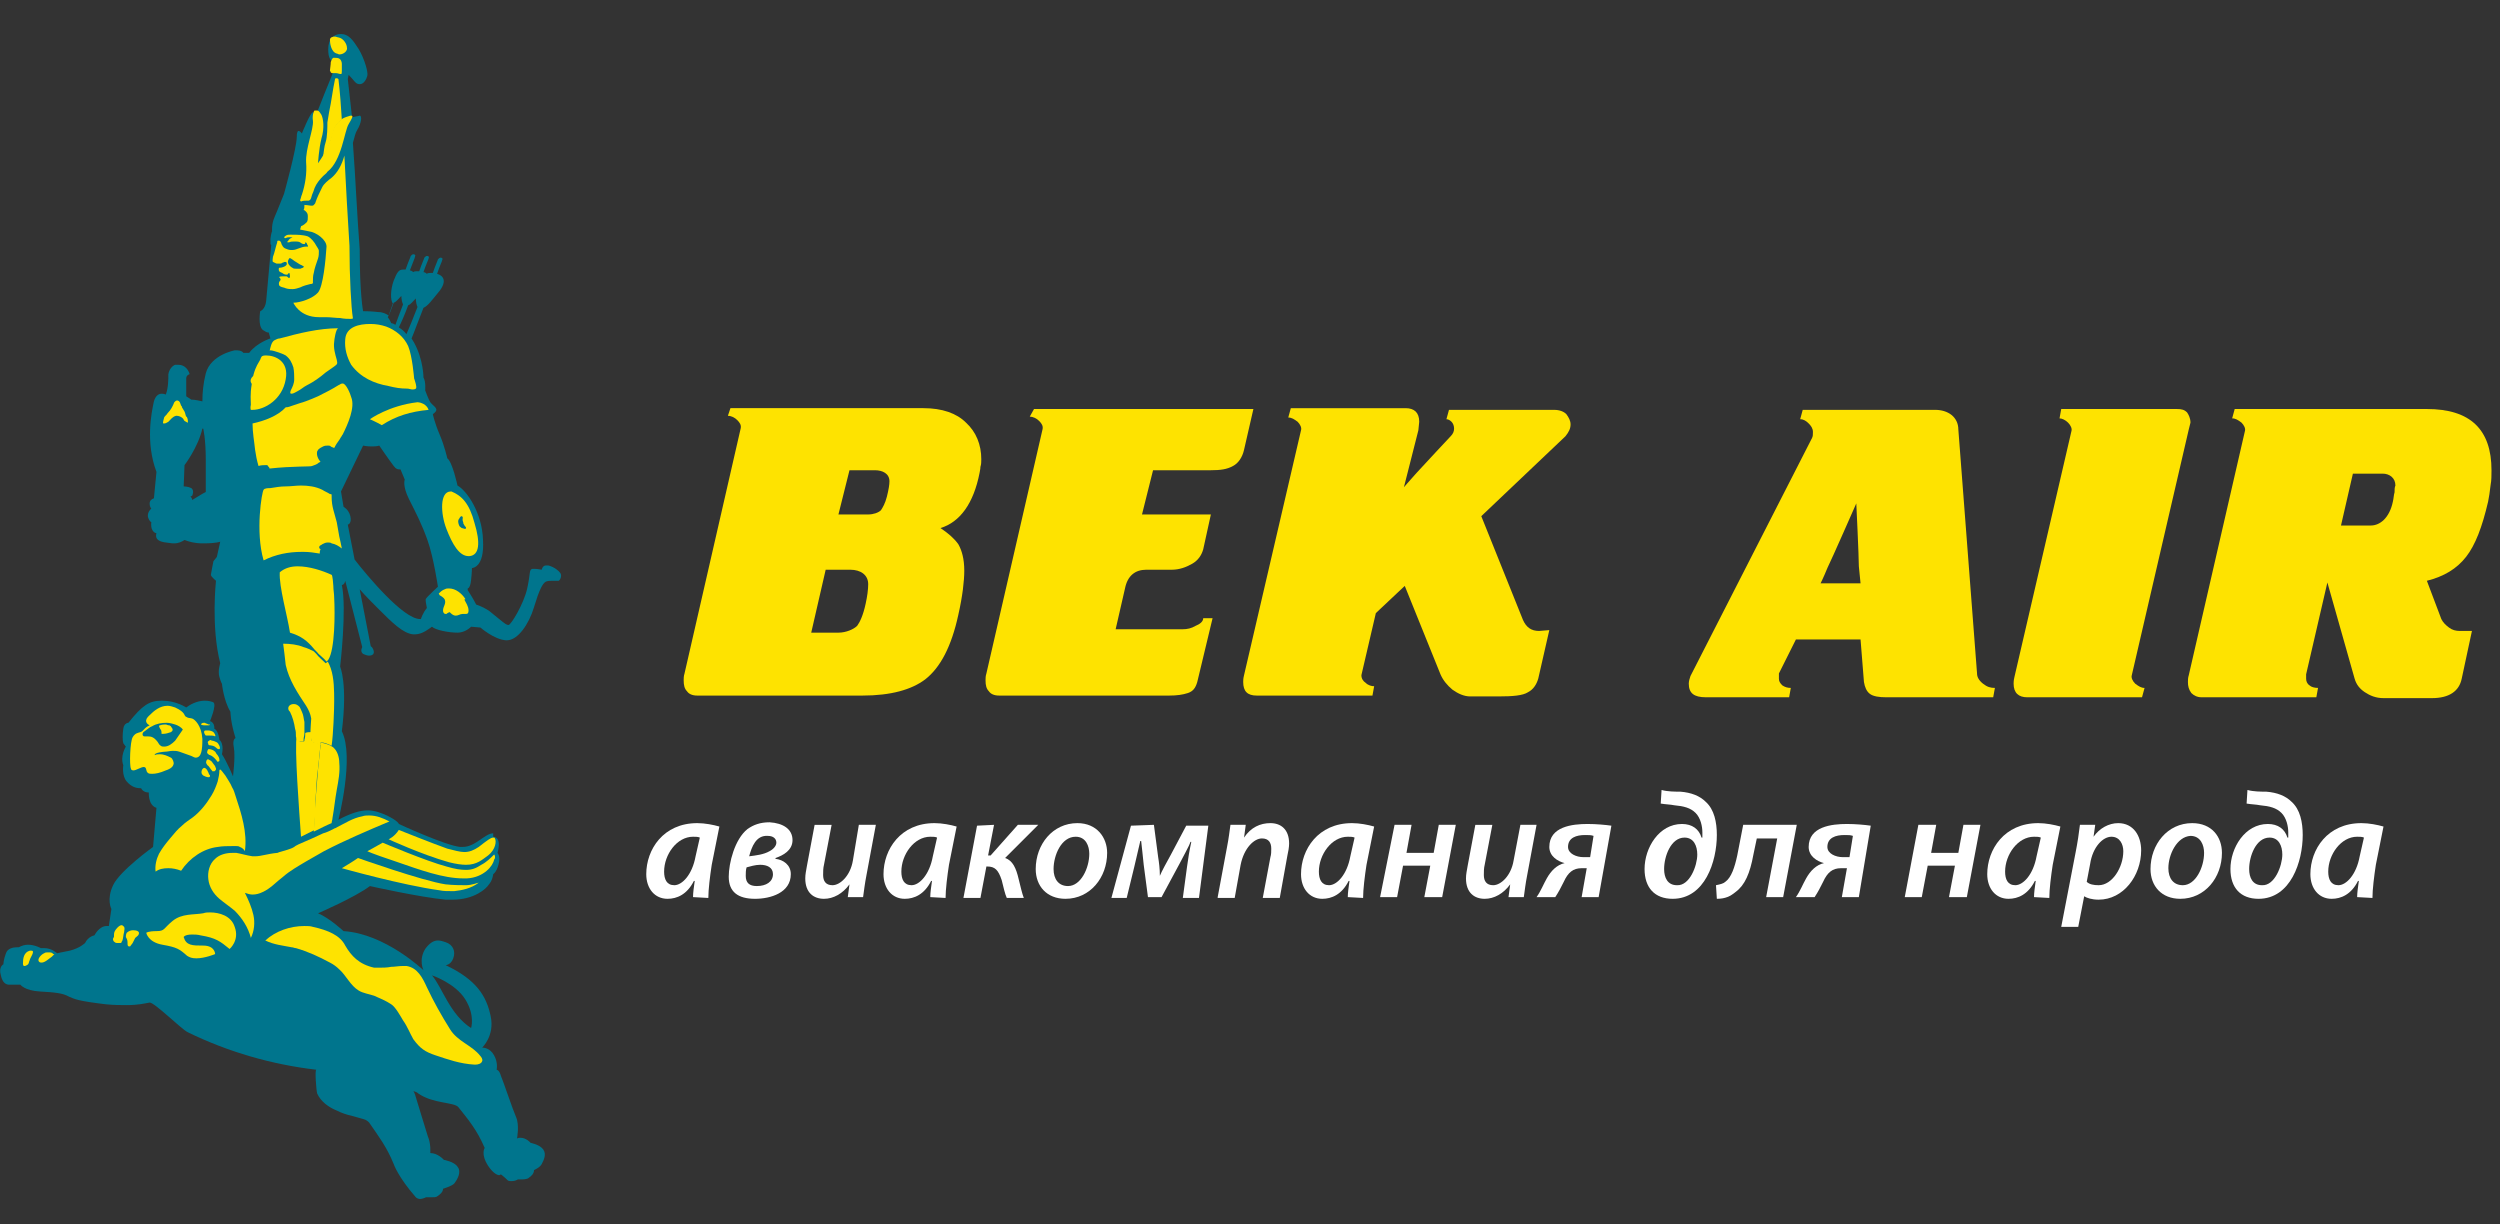 <?xml version="1.0" encoding="utf-8"?>
<!-- Generator: Adobe Illustrator 21.0.0, SVG Export Plug-In . SVG Version: 6.00 Build 0)  -->
<svg version="1.1" id="Layer_1" xmlns="http://www.w3.org/2000/svg" xmlns:xlink="http://www.w3.org/1999/xlink" x="0px" y="0px"
	 viewBox="0 0 294 144" style="enable-background:new 0 0 294 144;" xml:space="preserve">
<rect x="0" y="0" width="294" height="144" fill="#333333" stroke="none"/>
<style type="text/css">
	.st0{fill:#FEE300;}
	.st1{fill:#00758D;}
	.st2{fill:#FFFFFF;}
</style>
<g>
	<g>
		<g>
			<g>
				<path class="st0" d="M85.9,48h22.7c2.2,0,3.9,0.6,5,1.7c1.2,1.1,1.8,2.6,1.8,4.3c0,0.3,0,0.6-0.1,0.9c0,0.3-0.1,0.6-0.1,0.7
					c-0.7,3.6-2.3,5.8-4.6,6.5c0.9,0.6,1.6,1.2,2.1,1.9c0.4,0.7,0.7,1.7,0.7,3.1c0,1.2-0.2,3-0.7,5.2c-0.8,3.7-2.1,6.2-3.9,7.6
					c-1.6,1.2-4,1.9-7.4,1.9H82c-0.6,0-1-0.2-1.2-0.5c-0.3-0.3-0.4-0.7-0.4-1.3c0-0.2,0-0.5,0.1-0.8l6.6-28.8c0.1-0.4-0.1-0.7-0.4-1
					s-0.7-0.5-1.1-0.5L85.9,48z M95.4,74.4h3.2c0.9,0,1.8-0.4,2.2-0.8c0.3-0.4,0.7-1.2,1-2.6c0.2-0.9,0.3-1.7,0.3-2.3
					c0-1.1-0.9-1.7-2.1-1.7h-2.9L95.4,74.4z M98.6,60.5h3.5c0.6,0,1.2-0.2,1.5-0.5c0.2-0.3,0.5-0.8,0.7-1.6s0.3-1.4,0.3-1.8
					c0-0.9-0.8-1.3-1.7-1.3h-3L98.6,60.5z"/>
			</g>
			<path class="st0" d="M285.4,48.1h-22.6l-0.3,1.1c0.4,0,0.7,0.2,1.1,0.5c0.3,0.3,0.5,0.7,0.4,1l-6.6,28.7
				c-0.1,0.3-0.1,0.6-0.1,0.8c0,0.5,0.1,0.9,0.4,1.3c0.3,0.3,0.7,0.5,1.2,0.5h13.5l0.2-1.1c-0.4,0-0.8-0.1-1-0.3
				c-0.3-0.2-0.4-0.5-0.4-0.8v-0.5l2.5-10.8l3.2,11.3c0.2,0.7,0.6,1.2,1.2,1.6s1.3,0.7,2.2,0.7h5.7c2,0,3.2-0.8,3.5-2.3l1.2-5.6
				h-1.4c-0.5,0-0.9-0.1-1.3-0.4s-0.7-0.6-0.9-1l-1.7-4.5c2-0.5,3.5-1.4,4.6-2.8s1.9-3.5,2.6-6.5c0.1-0.5,0.2-1.1,0.3-2
				c0.1-0.5,0.1-1.1,0.1-1.7C293,50.5,290.5,48.1,285.4,48.1z M281.6,57.9c-0.1,0.3-0.1,0.7-0.2,1.1c-0.4,1.9-1.5,2.8-2.6,2.8h-3.5
				l1.4-6.1h3.5c0.8,0,1.5,0.5,1.5,1.4C281.6,57.3,281.6,57.6,281.6,57.9z"/>
			<path class="st0" d="M257.4,50.5l-6.7,28.9c-0.1,0.3,0.1,0.7,0.4,1c0.4,0.3,0.7,0.5,1.1,0.5l-0.3,1.1h-13.5c-1,0-1.6-0.5-1.6-1.6
				c0-0.1,0-0.4,0.1-0.8l6.7-28.9c0.1-0.3-0.1-0.7-0.4-1c-0.3-0.3-0.7-0.5-1-0.5l0.2-1.1H256c0.6,0,0.9,0.1,1.2,0.4
				c0.2,0.3,0.4,0.7,0.4,1.2L257.4,50.5z"/>
			<path class="st0" d="M182.2,74.1l-1.3,5.7c-0.2,0.7-0.6,1.3-1.2,1.6c-0.6,0.4-1.8,0.5-3.5,0.5h-3.3c-0.7,0-1.4-0.3-2.1-0.8
				c-0.6-0.5-1.1-1.1-1.4-1.8l-4.2-10.4l-3.4,3.2l-1.7,7.3c0,0.4,0.2,0.7,0.5,0.9c0.3,0.3,0.7,0.4,1,0.4l-0.2,1.1h-13.6
				c-1.1,0-1.6-0.5-1.6-1.6c0-0.2,0-0.4,0.1-0.8l6.7-28.8c0.1-0.3-0.1-0.7-0.4-1c-0.4-0.3-0.7-0.5-1.1-0.5l0.3-1.1h13.5
				c1,0,1.6,0.5,1.6,1.6l-0.1,1l-1.7,6.7c0,0,0.6-0.7,1.5-1.7c1-1.1,4-4.3,4-4.3c0.3-0.3,0.4-0.6,0.4-0.9c0-0.3-0.1-0.6-0.3-0.8
				s-0.4-0.3-0.6-0.3l0.3-1.1h12.4c0.6,0,1.1,0.2,1.4,0.5c0.3,0.4,0.5,0.8,0.5,1.2c0,0.5-0.2,0.9-0.6,1.4l-9.9,9.4l4.9,12.2
				c0.4,0.9,1,1.3,1.9,1.3L182.2,74.1L182.2,74.1z"/>
			<path class="st0" d="M121.6,48.1h25.8l-1.1,4.8c-0.2,0.9-0.7,1.6-1.3,1.9c-0.7,0.4-1.5,0.5-2.6,0.5h-6.8l-1.3,5.2h8.1l-0.9,4.1
				c-0.2,0.7-0.6,1.3-1.3,1.7c-0.7,0.4-1.5,0.7-2.4,0.7h-3c-1.3,0-2.2,0.7-2.5,2.2l-1.1,4.8h7.9c0.5,0,1-0.1,1.5-0.4
				c0.5-0.2,0.9-0.5,0.9-0.9h1.1l-1.8,7.5c-0.2,0.7-0.5,1.1-1.1,1.3c-0.6,0.2-1.3,0.3-2.2,0.3h-20c-0.6,0-1-0.2-1.2-0.5
				c-0.3-0.3-0.4-0.7-0.4-1.3c0-0.2,0-0.5,0.1-0.8l6.6-28.7c0.1-0.4-0.1-0.7-0.4-1s-0.7-0.5-1.1-0.5L121.6,48.1z"/>
			<path class="st0" d="M234.4,82h-12.6c-0.8,0-1.5-0.1-1.9-0.4s-0.6-0.8-0.7-1.4l-0.4-5h-7.6l-2,4c0,0.1,0,0.2,0,0.2s0,0.2,0,0.4
				c0,0.3,0.1,0.5,0.4,0.8c0.3,0.2,0.6,0.3,1,0.3l-0.2,1.1h-9.8c-1.4,0-2-0.5-2-1.6c0-0.3,0.1-0.6,0.2-0.9l14.3-28
				c0.1-0.2,0.1-0.4,0.1-0.7c0-0.4-0.2-0.7-0.5-1s-0.6-0.5-1-0.5l0.3-1.1h15.6c0.7,0,1.4,0.2,1.9,0.6c0.5,0.4,0.8,1,0.8,1.7
				l2.2,28.7c0,0.4,0.2,0.8,0.7,1.2c0.5,0.4,0.9,0.5,1.4,0.5L234.4,82z M218.3,59.2c0,0-2.9,6.6-3.4,7.6c-0.4,1-0.8,1.8-0.8,1.8h4.7
				c0,0-0.1-0.9-0.2-2C218.6,65.4,218.3,59.2,218.3,59.2z"/>
		</g>
	</g>
</g>
<g>
	<g>
		<path class="st1" d="M65.9,67.4c-0.2-0.3-0.7-0.7-1.4-0.9c-0.1,0-0.2,0-0.3,0c-0.4,0-0.5,0.5-0.5,0.5s-0.5-0.1-0.8-0.1
			c-0.1,0-0.2,0-0.3,0c-0.4,0.1-0.2,0.5-0.6,2.3c-0.4,1.8-1.9,4.3-2.2,4.3l0,0c-0.3,0-0.6-0.3-2.2-1.6c-0.4-0.3-1-0.6-1.6-0.8
			c-0.4-0.8-1-1.7-1-1.7v-0.2c0,0,0.3,0,0.4-1c0.1-0.9,0.1-1.4,0.1-1.4s1.5,0,1.3-3.3c-0.1-3.2-1.9-5.8-3-6.4c0,0-0.6-2.8-1.2-3.2
			c0,0-0.3-1.4-0.9-2.8c-0.6-1.4-0.8-2.4-0.8-2.4s0.5-0.3,0.4-0.6s-0.5-0.5-0.7-0.8S50,45.9,50,45.9s0.1-1-0.2-1.5
			c0,0,0-2.1-1.1-4.1c-0.1-0.2-0.2-0.3-0.3-0.5c0.3-0.7,0.8-2.1,1.4-3.6c0.5-0.2,1-0.9,1.9-2c0.9-1.2,0.4-1.8-0.3-2
			c0.3-0.9,0.6-1.5,0.6-1.6c0.1-0.2,0-0.3-0.2-0.3c-0.1,0-0.2,0.1-0.3,0.2c0,0.1-0.3,0.7-0.6,1.6c-0.1,0-0.2,0-0.3,0s-0.3,0-0.4,0.1
			c-0.1-0.1-0.3-0.2-0.4-0.2c0.3-0.9,0.6-1.5,0.6-1.6c0.1-0.2,0-0.3-0.2-0.3c-0.1,0-0.2,0.1-0.3,0.2c0,0.1-0.3,0.7-0.6,1.6
			c-0.1,0-0.2,0-0.3,0s-0.3,0-0.4,0.1c-0.1-0.1-0.3-0.2-0.4-0.2c0.3-0.8,0.6-1.5,0.6-1.6c0.1-0.2,0-0.3-0.2-0.3
			c-0.1,0-0.2,0.1-0.3,0.2c0,0.1-0.3,0.7-0.6,1.6c-0.1,0-0.2,0-0.3,0c-0.5,0-0.7,0.3-1.1,1.3c-0.4,1.1-0.4,2.3-0.1,2.7
			c-0.2,0.6-0.4,1.1-0.5,1.4c-0.3-0.2-0.7-0.4-1.2-0.4c-0.9-0.1-1.4-0.1-1.6-0.1c-0.1,0-0.2,0-0.2,0s-0.4-2-0.4-7.3
			c-0.3-3.8-0.5-8.5-0.8-12.5c0.2-0.7,0.3-1.2,0.5-1.5c0.5-0.8,0.6-1.7,0.3-1.7l0,0c-0.3,0.1-0.6,0.1-0.9,0.2
			c-0.2-1.9-0.4-3.5-0.5-4.5l0,0L41,8.8c0.7,0.7,0.8,1.1,1.3,1.1l0,0c0.5,0,0.8-0.6,0.9-1c0.1-0.4-0.3-1.9-1-3.1
			C41.5,4.7,41,4,40.1,4l0,0c-0.9,0-1.5,0.6-1.5,1.8c0,1.1,0.3,1.3,0.6,1.5c0,0.1,0,0.2,0,0.2l-0.1,1.2c-0.5,1.2-1.3,3.2-2.2,5.5
			c0-0.3,0.1-0.6,0-0.8c0-0.1,0-0.2-0.1-0.2c-0.3,0-1.3,2.5-1.3,2.5s-0.2-0.3-0.4-0.3c-0.1,0-0.2,0.2-0.2,0.7c0,1.3-1.5,6.7-1.5,6.7
			l0,0c-0.6,1.5-1,2.5-1.1,2.7c-0.4,0.9-0.3,1.7-0.3,1.7s-0.1,0.1-0.2,0.9c0,0.6,0,0.7,0.1,0.7l0,0c0,0-0.5,5.5-0.6,6.6
			c-0.1,1-0.7,1.2-0.7,1.2s-0.3,1.7,0.3,2.2c0.3,0.2,0.5,0.3,0.6,0.3s0.1,0,0.1,0c0.1,0.3,0.2,0.7,0.2,0.7s-1.6,0.5-2.5,1.7
			c0,0-0.3,0-0.5,0c-0.1,0-0.2,0-0.2,0c0-0.1-0.3-0.3-0.7-0.3c-0.1,0-0.2,0-0.3,0c0,0-2.8,0.5-3.4,2.7c-0.3,1.2-0.4,2.3-0.4,3.3
			C22.9,47,22.7,47,22.6,47s-0.1,0-0.1,0l-0.6-0.4c0-0.5,0-1.9,0-2.1c0-0.4,0.4-0.5,0.4-0.5c-0.1-0.4-0.5-1.1-1.3-1.1
			c-0.1,0-0.2,0-0.4,0c-0.3,0.1-0.7,0.5-0.8,1.1c0,0.6,0,1.6-0.3,2.4c0,0-0.2-0.1-0.5-0.1s-0.7,0.2-0.9,0.9c-0.3,1.4-1,4.8,0.3,8.3
			l-0.3,3.1c-0.3,0.1-0.5,0.3-0.5,0.6c0,0.5,0.2,0.6,0.2,0.6s-0.5,0.4-0.4,1c0.2,0.6,0.4,0.6,0.4,0.6s-0.1,0.5,0.1,0.9
			s0.5,0.4,0.5,0.4s-0.2,0.5,0.2,0.8c0.4,0.3,1,0.3,1.7,0.4c0.1,0,0.1,0,0.2,0c0.5,0,0.9-0.2,1.2-0.4c0.5,0.2,1.2,0.4,2.1,0.4h0.1
			c1.6,0,2-0.2,2-0.2l-0.4,1.8L25.1,66c0,0-0.3,1.5-0.3,1.6c0,0.2,0.6,0.7,0.6,0.7s-0.6,5.4,0.5,9.7c0,0-0.3,0.9-0.1,1.6
			s0.3,0.8,0.3,0.8s0.2,2,1,3.3c0,0,0,1.2,0.6,3.1c0,0-0.4,0.1-0.2,1.1c0.2,1.1-0.1,3.4-0.1,3.4s-0.7-1.7-1.3-2.6
			c0,0,0.3-1.2-0.3-1.7c0,0-0.1-1.1-0.6-1.3c0,0,0.1-0.7-0.5-0.9c0,0,0.8-1.9,0.4-2.2c-0.2-0.1-0.6-0.2-1-0.2
			c-0.6,0-1.4,0.2-2.2,0.8c0,0-1.2-0.8-2.8-0.8c0,0,0,0-0.1,0c-1.5,0-2.3,0.6-3.9,2.6c0,0-0.5,0-0.6,0.7s-0.1,1.4,0,1.7
			c0.2,0.3,0.3,0.4,0.3,0.4s-0.7,1.1-0.3,2.2c0,0-0.2,1.2,0.4,1.9c0.6,0.7,1.2,0.8,1.7,0.8c0,0,0.2,0.5,0.9,0.5l0,0
			c0,0-0.1,1.5,0.9,1.8L18,99.6c0,0-3.9,2.8-4.7,4.5s-0.2,2.8-0.2,2.8l-0.3,2c0,0-0.1,0-0.3,0c-0.3,0-0.9,0.2-1.4,1.1
			c0,0-0.7,0.1-1.1,0.9c0,0-0.6,0.6-1.8,0.9l-1.5,0.3c0,0-0.6-0.6-1.5-0.6c-0.1,0-0.2,0-0.4,0c0,0-0.7-0.4-1.5-0.4
			c-0.4,0-0.7,0.1-1.1,0.3c0,0-0.1,0-0.2,0c-0.4,0-1.1,0.1-1.3,0.7c-0.3,0.8-0.3,1.3-0.3,1.3s-0.6,0.3-0.3,1.3
			c0.2,0.9,0.6,1.1,1,1.1c0.1,0,0.1,0,0.2,0c0.2,0,0.5,0,0.7,0s0.4,0,0.4,0s0.5,0.7,2.3,0.8c1.8,0.1,2.7,0.2,3.4,0.6
			c0.7,0.3,1,0.5,4.3,0.9c1,0.1,1.8,0.1,2.5,0.1c1.4,0,2.1-0.2,2.7-0.3l0,0c0.6,0,3.8,3.2,4.5,3.5c4.7,2.3,9.9,3.8,15.1,4.4l0,0
			c-0.2,0,0,2.5,0.1,2.8c0.4,0.9,1.3,1.6,2.3,2c0.6,0.3,1.2,0.5,1.7,0.6c1,0.3,1.5,0.4,1.7,0.5s0.3,0.2,0.4,0.3
			c1.1,1.6,2.1,2.9,2.9,4.9c0,0,0.5,1.5,2.6,3.9c0.1,0.1,0.3,0.2,0.5,0.2c0.3,0,0.7-0.2,0.7-0.2s0.3,0,0.6,0s0.6,0,0.7-0.1
			c0.3-0.2,0.7-0.5,0.7-0.9c0,0,1-0.3,1.3-0.6c0.4-0.5,0.9-1.4,0.4-2c-0.4-0.6-1.6-0.8-1.6-0.8s-0.7-0.8-1.6-0.8l0,0
			c0,0,0.1-1.1-0.3-2c-0.3-0.9-1.3-4.3-1.5-4.9c-0.1-0.2-0.1-0.3-0.2-0.4c0.2,0.1,0.4,0.1,0.6,0.3c1.7,1.2,4.2,1,4.7,1.6
			c1.2,1.5,2.2,2.7,3.1,4.8c0,0-0.5,0.7,0.4,2.1c0.6,0.9,1.1,1.1,1.3,1.1c0.1,0,0.2-0.1,0.2-0.1s0.4,0.3,0.8,0.7
			c0.1,0.1,0.3,0.1,0.5,0.1c0.4,0,0.7-0.2,0.7-0.2s0.1,0,0.3,0c0.3,0,0.8,0,1-0.2c0.3-0.2,0.6-0.5,0.6-0.9c0,0,0.7-0.3,0.9-0.7
			s0.6-1.1,0.2-1.7c-0.4-0.6-1.5-0.8-1.5-0.8s-0.5-0.6-1.2-0.6c-0.1,0-0.3,0-0.4,0.1c0,0,0.3-1.6-0.1-2.5c-0.4-0.9-1.5-4.2-1.8-4.9
			c-0.2-0.7-0.5-0.7-0.5-0.7s0.2-0.8-0.3-1.7c-0.5-0.9-1.3-0.9-1.4-0.9l0,0c0,0,1.5-1.4,1-3.7c-0.5-2.4-1.7-4.3-5.3-6
			c0,0,0.6,0,0.9-0.8c0.3-0.8,0-1.6-0.9-1.9c-0.3-0.1-0.6-0.2-0.9-0.2c-0.5,0-1,0.3-1.5,1c-0.8,1.3-0.2,2.5-0.2,2.5
			s-4.5-4.3-9.4-4.6c0,0-1.6-1.5-3-2.1c0,0,4.4-1.9,6.1-3.2c0,0,5.8,1.3,8.9,1.6c0.3,0,0.5,0,0.8,0c2.6,0,4-1.3,4.3-1.8
			c0,0,0.4-0.4,0.5-1.2c0,0,0.5-0.3,0.7-1.5c0.1-0.7-0.2-1-0.2-1s0.6-1.8-0.5-1.9V98c-0.5,0-1,0.4-1.6,0.8s-1.2,0.8-2,0.8
			c-0.1,0-0.2,0-0.3,0c-1.8-0.2-7.2-2.7-7.2-2.7s0-0.3-1.4-1c-0.7-0.3-1.4-0.6-2.3-0.6c-0.8,0-1.9,0.3-3.4,1.1c0,0,1.9-7.4,0.4-10.4
			c0.7-5.6-0.2-7.6-0.2-7.6s0.8-6.8,0.2-9.6c0,0,0.3,0,0.4-0.5l2,7.8c0,0-0.3,0.5,0.1,0.8c0.2,0.1,0.5,0.2,0.7,0.2
			c0.4,0,0.7-0.2,0.5-0.7c-0.1-0.3-0.3-0.4-0.3-0.4l-1.3-6.7c0.7,0.8,1.3,1.4,2.2,2.3c1.6,1.6,2.9,2.9,4.1,3c0.1,0,0.1,0,0.2,0
			c0.9,0,1.7-0.7,2-0.9c0.4,0.4,2,0.7,3,0.7l0,0c0.6,0,1.2-0.3,1.6-0.7l1.1,0.1c0,0,1.6,1.4,3,1.5h0.1c1.3,0,2.6-1.9,3.2-3.9
			c0.6-2,1-2.8,1.4-3c0.2-0.1,0.5-0.1,0.8-0.1c0.1,0,0.2,0,0.3,0c0.1,0,0.2,0,0.3,0c0.1,0,0.1,0,0.1,0
			C65.9,68.2,66.1,67.7,65.9,67.4z M22.6,58.8c0-0.2-0.1-0.3-0.2-0.4l0.2-0.1c0,0,0.3-0.6-0.1-0.9c-0.4-0.2-0.9-0.2-0.9-0.2l0.1-2.5
			c0,0,1.6-2.1,2.1-4.3l0,0h0.1c0,0,0.3,1.2,0.3,3.7v3.8C24.4,57.7,23.4,58.3,22.6,58.8z M54.7,117.5c1.2,1.9,0.7,3.4,0.7,3.4
			c-2.5-1.6-3.4-4.8-4.6-6.2C50.8,114.7,53.5,115.6,54.7,117.5z M48,35.9c0.3-0.1,0.5-0.4,0.9-0.8c0,0.4,0.1,0.8,0.2,1
			c-0.5,1.3-1,2.5-1.3,3.2c-0.3-0.4-0.6-0.6-0.9-0.8C47.2,37.9,47.6,37,48,35.9z M46.3,35.6c0.3-0.1,0.5-0.4,0.9-0.8
			c0,0.4,0.1,0.8,0.2,1c-0.4,1-0.7,1.9-0.9,2.4C46.2,38,46,38,46,38s-0.1-0.3-0.4-0.7C45.8,37,46,36.4,46.3,35.6z M50.1,70.4
			c-0.1,0.1,0,0.6,0.1,1.1c-0.5,0.6-0.7,1.3-0.7,1.3h-0.1c-2,0-6.3-5.2-7.7-7l-0.8-4.1c0,0,0.5-0.1,0.3-1c-0.2-0.8-0.8-1.1-0.8-1.1
			l-0.3-1.8l2.6-5.4c0,0,0.4,0.1,1,0.1c0.3,0,0.6,0,0.9-0.1c0,0,1.3,1.9,1.7,2.4c0.3,0.4,0.5,0.4,0.7,0.4c0.1,0,0.1,0,0.1,0l0.5,1.2
			c0,0-0.3,0.7,0.5,2.3s1.5,2.9,2.2,4.9c0.7,2,1.2,5.4,1.2,5.4S50.3,70.1,50.1,70.4z"/>
		<g>
			<path class="st0" d="M32.6,31c0.1,0,0.3,0,0.3,0l0,0c0.1,0,0.2,0,0.3-0.1c0.1,0,0.2-0.1,0.3-0.1s0.2,0,0.2,0.1
				c0.2,0.4-0.6,0.6-0.9,0.6C32.7,32,33,32,33.2,32.1c0.1,0.1,0.3,0.2,0.5,0.2c0.1,0,0.1,0,0.2-0.1c0,0,0-0.1,0.1-0.1l0,0
				c0.1,0,0.1,0.5,0.1,0.5L34,32.7c-0.1,0-0.2-0.2-0.3-0.2h-0.1l0,0c-0.1,0-0.3,0-0.4,0c-0.1,0-0.3,0-0.4,0.1c0.1,0,0.2,0.2,0.2,0.3
				s-0.2,0.2-0.2,0.4s0,0.3,0.2,0.4c0.2,0.1,0.4,0.1,0.6,0.2c0.3,0.1,0.6,0.1,0.8,0.1c0.3,0,0.6-0.1,0.9-0.2
				c0.4-0.2,0.8-0.3,1.2-0.4c0.1,0,0.2,0,0.3-0.1c0,0,0-0.1,0-0.2c0-0.3,0-0.7,0.1-1c0.1-0.6,0.3-1.1,0.5-1.7
				c0.1-0.3,0.1-0.6,0.1-0.9c0-0.2-0.2-0.4-0.3-0.6c-0.2-0.4-0.6-0.9-1-1.1c-0.6-0.2-1.3-0.2-1.9-0.2c-0.1,0-0.1,0-0.2,0
				c-0.2,0-0.4,0-0.6,0.2l-0.1,0.1l0.1,0.1l0,0h0.1c0.2-0.1,0.3-0.1,0.5-0.1c0.1,0,0.3,0,0.4,0l0,0l0,0h-0.1
				c-0.2,0.1-0.4,0.2-0.5,0.4l-0.1,0.1v0.1c0,0,0,0,0.1,0H34c0.2-0.1,0.4-0.1,0.7-0.1c0.2,0,0.4,0,0.6,0.1c0.1,0.1,0.3,0.2,0.4,0.2
				c0.1,0,0.1,0,0.1,0c0.1,0,0.1-0.1,0.1-0.2c0.1,0,0.2,0.1,0.2,0.2c0,0,0.2,0.3,0.1,0.3l0,0c-0.1,0-0.1,0-0.2,0
				c-0.6,0-1.1,0.4-1.6,0.4c-0.1,0-0.1,0-0.2,0c-0.2,0-0.5-0.1-0.7-0.2s-0.3-0.3-0.4-0.5c0-0.1-0.1-0.4-0.3-0.4c0,0,0,0-0.1,0
				s-0.1,0.1-0.1,0.2c-0.2,0.6-0.3,1.2-0.5,1.7c0,0.1-0.1,0.5,0,0.6C32.5,31,32.5,31,32.6,31z M34,30.4C34.1,30.4,34.1,30.4,34,30.4
				L34,30.4c0.1-0.1,0.2,0,0.2,0c0.2,0.1,0.4,0.3,0.6,0.4c0.2,0.1,0.4,0.3,0.7,0.4c0.1,0.1,0.4,0.1,0.1,0.3c-0.1,0-0.2,0.1-0.3,0.1
				s-0.1,0-0.2,0c-0.1,0-0.1,0-0.2,0l0,0h-0.1c-0.1,0-0.3,0-0.4-0.1c-0.2-0.1-0.4-0.3-0.5-0.5C33.8,30.7,33.9,30.6,34,30.4z"/>
			<path class="st0" d="M29.5,48.2c0.1,0,0.1,0,0.2,0c1.4,0,3.5-1.2,3.9-3.6c0.4-2.1-1.2-2.8-2.3-2.8c-0.2,0-0.3,0-0.5,0.1
				c0,0-0.1,0.1-0.2,0.4c-0.2,0.4-0.5,0.7-0.8,1.8c0,0.2-0.2,0.2-0.3,0.5c-0.1,0.4,0.1,0.4,0.1,0.6c-0.2,1.2-0.1,1.9-0.1,2.4
				C29.4,48,29.5,48.2,29.5,48.2z"/>
			<path class="st0" d="M52.5,62.2c0.7,1.8,1.5,3.2,2.6,3.2h0.1c1.2-0.1,1.3-1.6,0.6-3.9c-0.6-2.3-1.5-3.2-2.7-3.7H53
				C51.7,57.8,51.8,60.4,52.5,62.2z M54.3,60.7L54.3,60.7c0.2,0.1,0.1,0.2,0.1,0.4s0.1,0.3,0.1,0.5c0.1,0.1,0.1,0.2,0.2,0.3l0,0
				l0.1,0.1c0,0.1,0,0.2-0.1,0.2s-0.3-0.1-0.4-0.1C54.2,62,54,61.9,54,61.8c-0.1-0.2-0.2-0.6,0-0.8C54.1,60.8,54.2,60.7,54.3,60.7z"
				/>
			<path class="st0" d="M37.1,94.1c0.1-1.2,0.1-2.5,0.3-3.7c0.1-1,0.2-1.9,0.3-2.9c-0.1,0-0.2-0.1-0.3-0.1s-0.6-0.1-0.7-0.2
				c0,0,0-0.1-0.1-0.1c0-0.1,0-0.5,0-1h-0.1c-0.2,0-0.4,0-0.6,0.1c0,0.3,0,0.5-0.1,0.8v0.1c0,0.1-0.1,0.1-0.2,0.1l0,0
				c-0.1,0-0.2,0-0.3,0C35,87.1,35,86.8,35,86.6v-0.1c-0.1,0-0.1,0-0.1,0c-0.3,1.3,0.3,9.1,0.5,11.9c0.4-0.2,1-0.5,1.6-0.8
				C37,96.5,37.1,95.3,37.1,94.1z"/>
			<path class="st0" d="M36.6,87.2C36.6,87.2,36.6,87.3,36.6,87.2c0.2,0.2,0.6,0.2,0.8,0.3c0.1,0,0.2,0.1,0.3,0.1c0-0.1,0-0.2,0-0.3
				c0.4,0,0.9,0.2,1.3,0.4c0.2-1.4,0.3-4.2,0.3-5.2c0-1.3,0-2.7-0.4-3.9c-0.1-0.3-0.2-0.5-0.3-0.7l-0.1-0.1c0,0.1-0.1,0.1-0.2,0.2
				c-0.3-0.3-0.9-0.8-1.1-1.1c-0.1-0.1-0.2-0.2-0.3-0.3c-0.4-0.2-0.8-0.4-1.2-0.5c-0.7-0.3-1.6-0.4-2.4-0.4l0,0c0,0,0.3,2.3,0.3,2.5
				C34,80,35,81.5,36,83c0.3,0.5,0.5,0.9,0.6,1.5c0,0.1-0.1,1.2-0.1,2.1C36.6,86.7,36.6,87.1,36.6,87.2z"/>
			<path class="st0" d="M38.4,77.8c0.1-0.1,0.1-0.1,0.2-0.2c0.8-1.2,0.8-5.5,0.7-7.3c0-0.5-0.1-0.9-0.1-1.4c0-0.2-0.1-1.3-0.2-1.3
				c-1.1-0.5-2.6-1-4-1c-0.8,0-1.5,0.2-2.1,0.7c-0.1,1.7,0.9,5.1,1.2,7.1c1.3,0.4,2,0.9,2.9,2c0.1,0.1,0.2,0.2,0.3,0.3
				C37.5,77,38.1,77.4,38.4,77.8z"/>
			<path class="st0" d="M37.6,64.2c0.1-0.1,0.2-0.1,0.3-0.2c0.2-0.1,0.4-0.2,0.6-0.2h0.1c0.1,0,0.3,0,0.4,0.1
				c0.5,0.1,0.8,0.3,1.2,0.6c-0.1-0.5-0.2-1-0.3-1.4c-0.1-0.6-0.2-1.1-0.3-1.7c-0.3-1.2-0.6-1.8-0.6-3c0-0.1,0-0.2,0-0.2
				c0-0.1-0.1-0.1-0.2-0.1c-0.3-0.2-0.6-0.3-0.9-0.5c-0.8-0.4-1.7-0.5-2.5-0.5c-0.6,0-1.2,0.1-1.8,0.1s-1.2,0.1-1.8,0.2
				c-0.2,0-0.7,0-0.8,0.2c-0.2,0.2-1,4.9,0,8.3c1.4-0.7,2.9-1,4.5-1c0.1,0,0.2,0,0.2,0c0.7,0,1.3,0.1,1.9,0.2c0-0.2,0-0.3,0.1-0.5
				C37.5,64.5,37.5,64.3,37.6,64.2z"/>
			<path class="st0" d="M45.7,45.4c0.8,0.2,1.4,0.3,2.2,0.3c0.2,0,0.4,0.1,0.6,0.1c0.1,0,0.3,0,0.4-0.1c0.2-0.1-0.2-1.2-0.2-1.2
				s-0.2-2.6-0.7-3.8c-0.5-1.1-1.5-1.9-2.6-2.3c-0.6-0.2-1.2-0.3-1.8-0.3h-0.1c-1.2,0-2.8,0.3-2.9,1.8c-0.1,1.1,0.2,2.1,0.7,3
				C42.4,44.4,44,45.1,45.7,45.4z"/>
			<path class="st0" d="M38.3,16.7c-0.2,0.6-0.2,1.1-0.3,1.7c0.4-0.6,0.8-1.4,1.1-2.5c0.2-1,0.6-1.5,1.1-1.8
				c-0.1-1.6-0.2-3.1-0.4-4.8c-0.1-0.1-0.2-0.1-0.2-0.1c-0.1,0-0.2,0-0.2,0.1c-0.3,1.4-0.4,2.5-0.7,3.9c-0.1,0.6-0.1,0.6-0.2,1.2
				C38.5,14.9,38.5,16.1,38.3,16.7z"/>
			<path class="st0" d="M39,20.9c-0.4,0.3-0.9,0.7-1.1,1.1c-0.3,0.6-0.6,1.2-0.8,1.8c0,0.1-0.1,0.2-0.2,0.3c-0.1,0.2-0.7,0-1.1,0
				c0,0.1,0,0.5-0.1,0.6c0.1,0,0.2,0.1,0.3,0.2c0.2,0.2,0.2,0.4,0.2,0.6c0,0.3,0,0.4-0.1,0.6c-0.2,0.2-0.4,0.4-0.7,0.5l0,0
				c0,0.1-0.1,0.3-0.1,0.4l1,0.2c0.9,0.1,2.1,1,2.1,1.8c-0.1,1.6-0.4,4.7-1,5.4s-2.1,1.2-2.9,1.2c0,0,0.7,1.7,3,1.7
				c0.1,0,0.2,0,0.3,0c0.2,0,0.4,0,0.5,0c0.6,0,1.2,0.1,1.7,0.1c0.5,0.1,0.9,0.1,1.2,0.1c0.2,0,0.3,0,0.3-0.1
				c-0.2-1.2-0.4-4.8-0.4-8.5c-0.2-3.2-0.4-6.6-0.6-10.6C40.2,19.4,39.7,20.3,39,20.9z"/>
			<path class="st0" d="M36,23.6C36,23.6,36.1,23.6,36,23.6c0.2,0,0.3,0,0.3,0c0.3-0.1,0.3-0.4,0.4-0.7c0.1-0.2,0.2-0.5,0.3-0.8
				c0.2-0.5,0.6-1,1-1.4c0.2-0.2,0.4-0.3,0.5-0.5c1.7-1.3,2-4.8,2.5-5.6c0.4-0.7,0.6-1,0.3-1h-0.1c-0.3,0.1-0.7,0.2-1,0.4l-0.1,0.1
				c-0.5,0.3-0.9,0.9-1.1,1.8c-0.2,1-0.8,2.1-1.2,2.7c-0.2,0.3-0.4,0.6-0.4,0.6s0.1-1.7,0.4-2.9c0.4-1.3,0.2-2.4,0-2.8
				c-0.2-0.3-0.3-0.5-0.5-0.5c-0.1,0-0.2,0-0.3,0s-0.3,0.6-0.2,1.2c0.1,1-0.9,3.3-0.8,4.9c0.1,1.3-0.1,2.6-0.5,3.8
				c-0.1,0.2-0.1,0.4-0.2,0.6v0.1l0.1,0.1l0,0C35.6,23.6,35.8,23.6,36,23.6z"/>
			<path class="st0" d="M39.1,8.6c0,0,0.1,0,0.2,0c0.1,0,0.1,0,0.2,0c0.2,0,0.4,0.1,0.5,0.1h0.1c0.1,0,0.1-0.1,0.1-0.4
				c0-0.3,0-0.6,0-0.8c0-0.2-0.1-0.5-0.3-0.6c-0.1-0.1-0.4-0.1-0.5-0.1s-0.2,0-0.2,0C39,6.9,39,7.1,38.9,7.3c0,0.3-0.1,0.9-0.1,1
				C38.9,8.5,38.9,8.6,39.1,8.6z"/>
			<path class="st0" d="M39.6,6.3c0.1,0,0.2,0.1,0.3,0.1c0.6,0,1-0.5,0.9-0.8c0-0.4-0.4-1.1-1-1.2c-0.1,0-0.3-0.1-0.4-0.1
				c-0.3,0-0.6,0.1-0.6,0.4S38.9,6.1,39.6,6.3z"/>
			<path class="st0" d="M31.2,54.7C31.2,54.7,31.3,54.7,31.2,54.7c0.1,0,0.2,0,0.2,0s0.1,0,0.1,0.1c0.1,0.1,0.2,0.2,0.2,0.3
				c2.7-0.3,4.9-0.2,5-0.3c0.3-0.1,0.6-0.2,0.8-0.4c0.1,0,0.1-0.1,0.2-0.1l0,0c-0.3-0.3-0.5-0.8-0.4-1.2c0-0.1,0.1-0.1,0.1-0.2
				c0.2-0.2,0.4-0.3,0.6-0.4c0.2-0.1,0.4-0.1,0.6-0.1c0.1,0,0.2,0,0.3,0.1s0.3,0.1,0.4,0.2c0-0.1,0.1-0.1,0.1-0.2
				c0.2-0.4,0.5-0.7,0.7-1.1c0.1-0.1,0.1-0.2,0.2-0.3c0.6-1.2,1.5-3.2,1-4.4c-0.1-0.4-0.6-1.6-1-1.6l0,0c-0.2,0-0.3,0.1-0.5,0.2
				c-0.8,0.5-1.6,0.9-2.4,1.3c-0.2,0.1-0.5,0.2-0.7,0.3c-0.5,0.2-1,0.4-1.4,0.5c-0.3,0.1-0.6,0.2-0.9,0.3c-0.3,0.1-0.5,0.2-0.8,0.2
				c-0.9,1-2.5,1.6-3.9,1.9c0,1.1,0.2,2.1,0.3,3.1c0.1,0.7,0.2,1.2,0.4,1.9l0,0C30.7,54.7,31,54.7,31.2,54.7z"/>
			<path class="st0" d="M24,90.3L24,90.3c-0.3,0.1-0.4,0.6-0.2,0.8l0.1,0.1c0.2,0.1,0.4,0.2,0.6,0.2l0,0h0.1l0.1-0.1
				c0-0.1,0-0.2-0.1-0.2C24.5,90.8,24.3,90.3,24,90.3z"/>
			<path class="st0" d="M25,90.7h0.1h0.1c0.1,0,0.1-0.1,0.2-0.2v-0.1c0-0.1-0.1-0.2-0.1-0.3c-0.1-0.1-0.2-0.3-0.3-0.4
				c-0.1-0.2-0.3-0.3-0.5-0.4h-0.1l0,0l-0.1,0.1c-0.1,0.3-0.1,0.3,0.1,0.6C24.6,90.1,24.7,90.4,25,90.7C24.9,90.6,24.9,90.7,25,90.7
				z"/>
			<path class="st0" d="M25.6,89.6L25.6,89.6c0.1,0,0.1-0.1,0.2-0.1c0-0.1,0-0.2,0-0.2c0-0.2-0.2-0.5-0.3-0.6
				c-0.1-0.1-0.1-0.2-0.2-0.3c-0.2-0.2-0.5-0.3-0.7-0.3l0,0h-0.1c-0.1,0.1-0.2,0.4-0.1,0.5s0.2,0.2,0.3,0.2
				C25,88.9,25.3,89.2,25.6,89.6C25.6,89.5,25.6,89.6,25.6,89.6z"/>
			<path class="st0" d="M19.8,102.1c0.5,0,1,0.1,1.5,0.3c1-1.5,2.6-2.6,4.3-2.8c0.6-0.1,1.1-0.1,1.7-0.1c0.1,0,0.1,0,0.2,0
				s0.2,0,0.3,0c0.1,0,0.3,0,0.4,0.1c0.3,0.1,0.5,0.3,0.6,0.5c0.3-2.2-0.4-4.4-1.1-6.5l0,0c-0.1-0.3-0.2-0.7-0.4-1
				c-0.2-0.5-0.5-0.9-0.8-1.4c-0.1-0.1-0.5-0.7-0.6-0.7c0,0-0.1,0-0.1,0.1c0,0.4-0.1,0.9-0.2,1.3c-0.2,0.6-0.4,1.1-0.7,1.6
				c-0.6,1-1.3,1.9-2.2,2.6c-0.4,0.3-0.9,0.6-1.3,1c-0.5,0.4-0.9,0.9-1.4,1.5s-0.9,1.1-1.3,1.8c-0.3,0.6-0.5,1.4-0.4,2.1
				C18.7,102.2,19.2,102.1,19.8,102.1z"/>
			<path class="st0" d="M54.8,101.7c1.3,0,1.9-0.6,2.6-1.1c0.9-0.7,1-1.7,0.8-2c0-0.1-0.1-0.1-0.2-0.1c-0.3,0-0.8,0.4-1.7,1.1
				c-0.6,0.4-1.1,0.6-1.7,0.6c-0.5,0-1.2-0.2-2-0.4c-1.7-0.6-5.7-2.2-5.7-2.2c-0.5,0.8-1.2,1.1-1.2,1.1s3.9,1.8,7.1,2.7
				C53.6,101.6,54.3,101.7,54.8,101.7z"/>
			<path class="st0" d="M58.1,100.5L58.1,100.5c-0.4,0.4-0.9,0.9-1.5,1.2c-0.6,0.4-1.1,0.6-1.8,0.6c-0.6,0-1.3-0.1-2.3-0.4
				c-2.3-0.6-7.5-2.8-7.5-2.8c-0.5,0.3-1.8,1-1.8,1s0.3,0.2,3.3,1.2c2.9,1,5.6,2,8,2c0.1,0,0.2,0,0.4,0c2-0.1,3.1-1.5,3.2-2.2
				C58.3,100.9,58.2,100.5,58.1,100.5z"/>
			<path class="st0" d="M56.3,103.8c-0.1,0-0.8,0.3-1.5,0.3h-0.1c-0.4,0-1.4,0-2.3-0.1c-2.7-0.4-10.3-3.1-10.3-3.1
				c-0.4,0.3-1.9,1.2-1.9,1.2s7.1,2,11.5,2.6c0.4,0.1,1,0.1,1.7,0.1C54.3,104.7,55.4,104.5,56.3,103.8L56.3,103.8z"/>
			<path class="st0" d="M22.1,49.7L22.1,49.7c0-0.2,0-0.4-0.1-0.6c0,0,0-0.1-0.1-0.1c-0.1-0.2-0.1-0.4-0.2-0.6
				c-0.1-0.2-0.2-0.3-0.3-0.5c0-0.1,0-0.1-0.1-0.2c-0.1-0.2-0.1-0.5-0.4-0.6h-0.1c-0.1,0-0.2,0.1-0.3,0.2c-0.2,0.5-0.4,0.9-0.8,1.3
				c-0.1,0.2-0.3,0.3-0.4,0.5c0,0.1-0.2,0.6-0.1,0.7h0.1c0.2,0,0.3-0.1,0.5-0.2c0.3-0.3,0.5-0.6,0.9-0.7h0.1c0.2,0,0.5,0.1,0.7,0.3
				c0.1,0.1,0.1,0.2,0.2,0.3C21.9,49.6,22,49.7,22.1,49.7z"/>
			<path class="st0" d="M35.8,108.9c-1.7,0-3.4,0.6-4.6,1.7c1,0.5,2.1,0.6,3.1,0.8c0.2,0,0.3,0.1,0.5,0.1c1.4,0.4,2.7,1,4,1.7
				c0.4,0.2,0.8,0.5,1.1,0.8c0.8,0.7,1.3,1.9,2.3,2.5c0.5,0.3,1.2,0.4,1.8,0.6c0.7,0.3,1.4,0.6,2,1c0.5,0.3,1.1,1.4,1.4,1.9
				c0.5,0.7,0.8,1.5,1.2,2.2c0.8,1.1,1.4,1.5,2.6,1.9c1.5,0.5,2.9,1,4.6,1.1h0.1c0.3,0,0.7-0.1,0.8-0.4c0.1-0.2-0.1-0.5-0.2-0.6
				c-1-1.3-2.7-1.7-3.6-3.2c-1-1.6-1.9-3.2-2.7-4.9c-0.5-1.1-1.1-2.3-2.4-2.5c-0.1,0-0.3,0-0.4,0c-0.5,0-1,0.1-1.4,0.1
				c-0.5,0.1-1,0.1-1.4,0.1c-0.2,0-0.4,0-0.6,0c-1.8-0.4-2.7-1.4-3.4-2.6c-0.6-1.2-2-1.8-3.8-2.2C36.5,108.9,36.2,108.9,35.8,108.9z
				"/>
			<path class="st0" d="M44.9,50c1.7-1.1,3.4-1.6,5.5-1.8c0,0-0.2-0.8-1.3-0.9c-3.4,0.4-5.6,2-5.6,2S44.2,49.6,44.9,50z"/>
			<path class="st0" d="M24.6,87.1c-0.2,0.1-0.2,0.2-0.1,0.4c0,0.2,0.1,0.1,0.5,0.2s0.5,0.4,0.7,0.4c0,0,0,0,0.1,0
				c0.2-0.1-0.1-0.7-0.3-0.8c-0.2-0.1-0.4-0.2-0.6-0.2C24.8,87,24.7,87,24.6,87.1z"/>
			<path class="st0" d="M24.3,85.9c-0.2,0-0.3,0-0.3,0.2c0,0.1,0.1,0.3,0.2,0.4c0,0,0.1,0,0.2,0h0.1h0.1c0.3,0,0.5,0,0.7,0.1
				c0.1-0.1-0.1-0.4-0.2-0.5s-0.4-0.2-0.6-0.2C24.4,85.9,24.4,85.9,24.3,85.9z"/>
			<path class="st0" d="M24,85.3c0.1,0,0.1,0,0.1,0c0.1,0,0.1,0,0.2,0h0.1h0.1h0.1l0.1-0.1h-0.1h-0.1c-0.1-0.1-0.3-0.1-0.4-0.2H24
				c-0.1,0-0.2,0-0.3,0.1C23.5,85.2,23.8,85.3,24,85.3z"/>
			<path class="st0" d="M20.4,89.9c0.1-0.2-0.1-0.7-0.3-0.8c-0.4-0.2-0.8-0.4-1.3-0.4c-0.2,0-0.4,0-0.6,0.1
				c-0.1-0.3,1.1-0.4,1.2-0.4c0.3,0,0.6-0.1,0.9-0.1s0.5,0,0.8,0.1c0.5,0.2,0.9,0.3,1.4,0.5c0.2,0.1,0.4,0.2,0.5,0.2
				c0.7,0,0.8-0.9,0.8-2.2c-0.1-1.6-0.9-2.3-1.2-2.4c-0.3-0.1-0.4,0-0.7-0.2c-0.3-0.1,0-0.5-1.3-1.1C20.3,83.1,20,83,19.7,83
				c-0.9,0-1.6,0.6-2.1,1.1c-0.7,0.6-0.4,1,0,1.2c-0.7,0.3-0.7,0.7-1.1,0.8c-0.3,0.1-0.6,0.1-0.9,0.6c-0.3,0.5-0.4,3.3-0.2,3.7
				c0,0.1,0.1,0.2,0.3,0.2c0.3,0,0.9-0.4,1.2-0.4l0,0c0.4,0,0.2,0.5,0.5,0.7c0.1,0.1,0.3,0.1,0.5,0.1c0.4,0,0.9-0.1,1.6-0.4
				C19.8,90.5,20.3,90.3,20.4,89.9z M17.4,86.6c-0.1,0-0.1,0-0.2,0s-0.1,0-0.2,0s-0.1,0-0.2-0.1c-0.1-0.2,0-0.4,0.2-0.5
				c0.3-0.2,0.6-0.5,0.9-0.6c0.5-0.3,1.1-0.4,1.7-0.4c0.3,0,0.7,0.1,1,0.2s0.7,0.3,0.9,0.6c-0.3,0.4-0.6,0.9-0.9,1.3
				c-0.4,0.4-0.8,0.7-1.3,0.7l0,0c-0.1,0-0.3,0-0.4-0.1c-0.2-0.1-0.3-0.4-0.4-0.5C18.1,86.7,17.8,86.6,17.4,86.6z"/>
			<path class="st0" d="M18.9,85.8c0.1,0.1,0.1,0.4,0.1,0.5l0,0l0,0c0.1,0,0.1,0,0.2,0c0.3,0,0.6-0.1,0.9-0.2
				c0.1-0.1,0.2-0.1,0.2-0.3c0-0.1,0-0.1-0.1-0.2c0-0.1-0.1-0.1-0.1-0.2c-0.1,0-0.1-0.1-0.2-0.1c-0.2,0-0.3-0.1-0.4-0.1
				c-0.2,0-0.4,0-0.7,0.1c-0.1,0-0.1,0.1-0.1,0.1C18.8,85.7,18.9,85.8,18.9,85.8z"/>
			<path class="st0" d="M19.1,111.1c1.7,0.3,2,0.5,2.9,1.3c0.3,0.2,0.6,0.3,1.1,0.3c1,0,2.2-0.5,2.2-0.5s0-1-1.4-1c-1.3,0-2,0-2.3-1
				c0,0,0.1-0.3,1-0.3c0.3,0,0.6,0,1,0.1c1.8,0.3,2.3,0.7,3.4,1.6c0,0,1.2-1,0.6-2.6c-0.4-1.3-1.8-1.7-2.9-1.7c-0.3,0-0.5,0-0.8,0.1
				c-1.1,0.2-2.5,0-3.6,0.9s-0.9,1.2-1.9,1.2s-1.2,0.2-1.2,0.2S17.4,110.8,19.1,111.1z"/>
			<path class="st0" d="M15,111c0,0.1,0,0.3,0.2,0.3l0,0h0.1c0.1-0.1,0.2-0.3,0.3-0.4c0.1-0.2,0.2-0.4,0.3-0.6
				c0.1-0.1,0.4-0.3,0.4-0.4c0.2-0.4-0.3-0.5-0.6-0.5h-0.1c-0.2,0-0.5,0.1-0.7,0.3c-0.1,0.2-0.1,0.4-0.1,0.5
				C15,110.5,15,110.7,15,111z"/>
			<path class="st0" d="M13.5,110.8c0.1,0.1,0.2,0.1,0.4,0.1H14c0.1,0,0.1,0,0.2,0c0.1,0,0.1-0.2,0.2-0.3c0.1-0.3,0.1-0.7,0.2-1
				c0-0.2,0.1-0.4,0-0.6c-0.1-0.1-0.2-0.2-0.3-0.2c-0.3,0-0.7,0.5-0.8,0.7s-0.1,0.4-0.1,0.7C13.2,110.4,13.3,110.7,13.5,110.8z"/>
			<path class="st0" d="M3.7,111.8c0,0-0.1,0-0.2,0c-0.7,0.2-0.8,0.9-0.8,1.5c0,0.1,0,0.2,0.1,0.3h0.1l0,0c0.1,0,0.3-0.1,0.4-0.2
				c0.1-0.1,0.1-0.3,0.2-0.5C3.5,112.7,4.2,111.8,3.7,111.8z"/>
			<path class="st0" d="M6.2,112.1C6,112,5.9,112,5.8,112s-0.1,0-0.2,0s-0.3,0-0.4,0.1c-0.3,0.1-0.9,0.7-0.6,1
				c0.1,0.1,0.2,0.1,0.3,0.1c0.4,0,0.9-0.5,1.2-0.7c0.1-0.1,0.2-0.2,0.3-0.3C6.2,112.2,6.2,112.2,6.2,112.1L6.2,112.1z"/>
			<path class="st0" d="M54.7,70.4c-0.4-0.6-1.1-1.2-1.9-1.2c-0.2,0-0.3,0-0.5,0.1c-0.3,0.1-0.5,0.3-0.7,0.5l0,0
				c0,0.1,0.1,0.1,0.1,0.2c0.2,0.1,0.5,0.3,0.6,0.5c0.2,0.5-0.2,0.8-0.2,1.3c0,0.2,0.1,0.4,0.3,0.4l0,0c0.1,0,0.2,0,0.2-0.1
				c0.1,0,0.2-0.1,0.2-0.1h0.1l0.1,0.1c0.2,0.2,0.4,0.3,0.6,0.3l0,0c0.3,0,0.5-0.2,0.8-0.2l0,0c0.1,0,0.1,0,0.2,0c0.1,0,0.1,0,0.2,0
				c0.2,0,0.3-0.1,0.3-0.4c0-0.5-0.3-0.9-0.5-1.3C54.8,70.5,54.7,70.4,54.7,70.4z"/>
			<path class="st0" d="M31.8,41.2c0.4,0,1.7,0.5,1.8,0.6c0.5,0.4,0.7,0.8,0.9,1.4c0.1,0.5,0.1,1,0.1,1.4c0,0.5-0.2,0.9-0.4,1.3
				c-0.1,0.3-0.1,0.4,0.1,0.4c0.2,0,0.5-0.2,0.7-0.3c0.4-0.2,0.7-0.5,1.1-0.7c0.8-0.4,1.5-0.9,2.2-1.5c0.3-0.2,0.7-0.5,1-0.7
				c0.4-0.3,0.4-0.3,0.3-0.8c-0.2-0.7-0.4-1.4-0.3-2.1c0-0.2,0.2-1.6,0.5-1.6c-2.3,0-4.7,0.6-6.9,1.2c-0.2,0-0.4,0.1-0.6,0.2
				c-0.4,0.2-0.5,0.9-0.6,1.3C31.7,41.3,31.7,41.2,31.8,41.2z"/>
			<path class="st0" d="M35.2,87.2c0.1,0,0.2,0,0.3,0l0,0c0.1,0,0.2,0,0.2-0.1V87c0-0.3,0.1-0.5,0.1-0.8c0-0.4,0-0.8,0-1.3
				c-0.1-0.4-0.1-0.8-0.3-1.2c-0.1-0.2-0.2-0.5-0.3-0.6c-0.2-0.2-0.4-0.3-0.6-0.3h-0.1c-0.3,0-0.6,0.2-0.6,0.5
				c0,0.2,0.1,0.3,0.2,0.4c0.3,0.6,0.5,1.3,0.6,2c0.1,0.3,0.1,0.5,0.1,0.8v0.1C34.9,86.8,34.9,87.1,35.2,87.2z"/>
			<path class="st0" d="M37.7,87.6c-0.1,1-0.2,1.9-0.3,2.9c-0.1,1.2-0.2,2.4-0.3,3.7c-0.1,1.2-0.1,2.4-0.2,3.6
				c0.8-0.4,1.6-0.8,2.1-1c0-0.2,0.1-0.4,0.1-0.6c0.2-1.1,0.3-2.2,0.5-3.3c0.2-1.1,0.4-2.1,0.3-3.2c0-0.6-0.2-1.3-0.6-1.7l-0.1-0.1
				c-0.1-0.1-0.2-0.1-0.3-0.2c-0.4-0.2-0.8-0.3-1.3-0.4C37.7,87.3,37.7,87.4,37.7,87.6z"/>
			<path class="st0" d="M30,100.7c-0.1,0-0.1,0-0.2,0h-0.1c-0.7-0.1-1.3-0.3-1.9-0.4c-0.1,0-0.2,0-0.3,0c-0.1,0-0.2,0-0.2,0
				c-0.7,0-1.5,0.2-2,0.7c-0.7,0.6-0.9,1.6-0.8,2.4c0.1,0.9,0.6,1.7,1.3,2.3c0.6,0.5,1.2,0.9,1.8,1.4c0.9,0.9,1.6,2,1.9,3.2
				c0.4-0.8,0.5-1.8,0.3-2.7c-0.2-0.9-0.6-1.8-1-2.6c0.3,0.1,0.6,0.2,0.9,0.2c0.4,0,0.8-0.1,1.2-0.3c0.9-0.4,1.6-1.2,2.4-1.8
				c0.8-0.7,1.7-1.2,2.7-1.8c0.7-0.4,1.4-0.8,2.1-1.2c2.5-1.3,5.1-2.4,7.7-3.5c-0.8-0.4-1.5-0.7-2.4-0.7c-0.3,0-0.5,0-0.8,0.1
				c-1.1,0.2-2,0.8-3,1.3c-0.1,0.1-0.3,0.1-0.4,0.2c-0.4,0.2-0.8,0.4-1.2,0.5c-0.4,0.2-0.9,0.4-1.3,0.6c-0.5,0.2-1.1,0.5-1.6,0.7
				c-0.2,0.1-0.4,0.2-0.5,0.3c-0.5,0.3-1.1,0.4-1.7,0.6c-0.1,0-0.2,0.1-0.3,0.1C31.5,100.4,30.7,100.7,30,100.7z"/>
		</g>
	</g>
</g>
<g>
	<path class="st2" d="M81.5,105.5c0-0.5,0.1-1.2,0.2-1.9h-0.1c-0.8,1.6-2,2.1-3.1,2.1c-1.5,0-2.5-1.2-2.5-2.9c0-2.9,2-6,6-6
		c0.9,0,1.9,0.2,2.6,0.4l-0.9,4.5c-0.2,1.3-0.4,2.9-0.4,3.9L81.5,105.5L81.5,105.5z M82.3,98.5c-0.2-0.1-0.5-0.1-0.8-0.1
		c-1.9,0-3.4,2.1-3.4,4.1c0,0.9,0.3,1.6,1.2,1.6c0.9,0,2.1-1.2,2.5-3.4L82.3,98.5z"/>
	<path class="st2" d="M93.2,98.8c0,1.2-1.1,1.8-2,2.1v0.1c0.9,0.1,1.8,0.7,1.8,1.8c0,2.2-2.4,2.9-4.2,2.9c-2,0-3.1-0.8-3.1-2.6
		c0-1.6,0.7-4.4,2.2-5.6c0.7-0.5,1.5-0.8,2.6-0.8C92.1,96.8,93.2,97.5,93.2,98.8z M87.8,102c-0.1,0.3-0.1,0.7-0.1,1
		c0,0.8,0.4,1.2,1.3,1.2c1.1,0,1.9-0.5,1.9-1.4c0-0.8-0.7-1.1-1.5-1.1C88.8,101.7,88.2,101.9,87.8,102z M88.1,100.7
		c0.8-0.1,1.7-0.2,2.4-0.6c0.4-0.2,0.8-0.6,0.8-1c0-0.5-0.4-0.8-1-0.8C88.9,98.2,88.4,99.6,88.1,100.7z"/>
	<path class="st2" d="M103,97l-1.1,5.9c-0.2,1-0.3,1.9-0.4,2.6h-1.8l0.2-1.5l0,0c-0.8,1.1-1.9,1.7-3,1.7c-1.2,0-2.2-0.7-2.2-2.4
		c0-0.5,0.1-0.9,0.2-1.5l0.9-4.8h2l-0.9,4.7c-0.1,0.4-0.1,0.8-0.1,1.2c0,0.7,0.3,1.2,1.1,1.2c0.9,0,2.1-1.1,2.4-2.9L101,97H103z"/>
	<path class="st2" d="M109.4,105.5c0-0.5,0.1-1.2,0.2-1.9h-0.1c-0.8,1.6-2,2.1-3.1,2.1c-1.5,0-2.5-1.2-2.5-2.9c0-2.9,2-6,6-6
		c0.9,0,1.9,0.2,2.6,0.4l-0.9,4.5c-0.2,1.3-0.4,2.9-0.4,3.9L109.4,105.5L109.4,105.5z M110.2,98.5c-0.2-0.1-0.5-0.1-0.8-0.1
		c-1.9,0-3.4,2.1-3.4,4.1c0,0.9,0.3,1.6,1.2,1.6c0.9,0,2.1-1.2,2.5-3.4L110.2,98.5z"/>
	<path class="st2" d="M116.9,97l-0.7,3.6h0.3l3.2-3.6h2.4l-3.9,3.9c0.9,0.3,1.3,1.2,1.6,2.5c0.2,0.8,0.4,1.7,0.6,2.2h-2
		c-0.2-0.4-0.4-1.3-0.6-2.1c-0.4-1.2-0.8-1.6-1.7-1.6H116l-0.7,3.7h-2l1.6-8.5L116.9,97L116.9,97z"/>
	<path class="st2" d="M130.2,100.3c0,2.9-2,5.4-4.9,5.4c-2.2,0-3.5-1.5-3.5-3.5c0-2.9,2-5.4,4.9-5.4
		C129,96.8,130.2,98.5,130.2,100.3z M123.9,102.2c0,1.2,0.6,2,1.7,2c1.5,0,2.5-2.1,2.5-3.8c0-0.9-0.4-2-1.6-2
		C124.8,98.4,123.9,100.6,123.9,102.2z"/>
	<path class="st2" d="M135.7,97l0.5,3.8c0.1,0.6,0.2,1.4,0.2,2.2l0,0c0.2-0.5,0.8-1.6,1.3-2.5l1.8-3.4h2.6l-1.1,8.5h-1.9l0.5-3.7
		c0.1-0.8,0.3-2,0.5-2.9H140c-0.2,0.6-0.8,1.6-1.3,2.6l-2.1,3.9H135l-0.5-3.8c-0.1-0.9-0.2-2-0.3-2.8h-0.1c-0.2,0.9-0.5,2.1-0.7,3
		l-0.9,3.7h-1.8l2.3-8.5L135.7,97L135.7,97z"/>
	<path class="st2" d="M143.2,105.5l1.1-5.9c0.2-1,0.3-1.9,0.4-2.6h1.8l-0.2,1.5l0,0c0.8-1.2,1.9-1.7,3.1-1.7c1.2,0,2.2,0.7,2.2,2.4
		c0,0.4-0.1,1-0.2,1.4l-0.9,5h-2l0.9-4.8c0.1-0.3,0.1-0.7,0.1-1c0-0.7-0.3-1.2-1.1-1.2c-0.9,0-2.1,1.1-2.5,3.1l-0.7,3.9h-2V105.5z"
		/>
	<path class="st2" d="M158.5,105.5c0-0.5,0.1-1.2,0.2-1.9h-0.1c-0.8,1.6-2,2.1-3.1,2.1c-1.5,0-2.5-1.2-2.5-2.9c0-2.9,2-6,6-6
		c0.9,0,1.9,0.2,2.6,0.4l-0.9,4.5c-0.2,1.3-0.4,2.9-0.4,3.9L158.5,105.5L158.5,105.5z M159.3,98.5c-0.2-0.1-0.5-0.1-0.8-0.1
		c-1.9,0-3.4,2.1-3.4,4.1c0,0.9,0.3,1.6,1.2,1.6s2.1-1.2,2.5-3.4L159.3,98.5z"/>
	<path class="st2" d="M166,97l-0.6,3.3h3.2l0.6-3.3h2l-1.6,8.5h-2.1l0.7-3.7H165l-0.7,3.7h-2L164,97H166z"/>
	<path class="st2" d="M180.7,97l-1.1,5.9c-0.2,1-0.3,1.9-0.4,2.6h-1.8l0.2-1.5l0,0c-0.8,1.1-1.9,1.7-3,1.7c-1.2,0-2.2-0.7-2.2-2.4
		c0-0.5,0.1-0.9,0.2-1.5l0.9-4.8h2l-0.9,4.7c-0.1,0.4-0.1,0.8-0.1,1.2c0,0.7,0.3,1.2,1.1,1.2c0.9,0,2.1-1.1,2.4-2.9l0.8-4.2
		L180.7,97L180.7,97z"/>
	<path class="st2" d="M188,105.5h-2l0.6-3.4H186c-1,0-1.6,0.5-2.1,1.6c-0.3,0.6-0.6,1.2-1,1.8h-2.2c0.5-0.7,0.8-1.5,1.2-2.2
		c0.5-0.9,1.2-1.6,2.1-1.8l0,0c-0.8-0.2-1.8-0.8-1.8-1.9c0-2.4,2.7-2.7,4.5-2.7c1,0,2.1,0.1,2.8,0.2L188,105.5z M187.4,98.3
		c-0.3-0.1-0.5-0.1-1-0.1c-1,0-2,0.3-2,1.4c0,0.8,1,1.2,1.8,1.2h0.8L187.4,98.3z"/>
</g>
<g>
	<g>
		<path class="st2" d="M195.4,92.9c0.7,0.2,1.6,0.2,2.2,0.2c1.3,0.1,2.3,0.5,3,1.2c1,0.9,1.3,2.4,1.3,3.9c0,3.1-1.4,7.5-5.2,7.5
			c-2.1,0-3.3-1.3-3.3-3.5c0-2.5,1.7-5.3,4.4-5.3c1.2,0,2,0.6,2.3,1.6h0.1c0-0.2,0-0.4,0-0.6c0-0.7-0.2-1.7-0.8-2.3
			c-0.6-0.6-1.4-0.8-2.5-0.9c-0.5-0.1-1-0.1-1.6-0.2L195.4,92.9z M199.6,100.5c0-1-0.4-2-1.5-2c-1.6,0-2.4,2.2-2.4,3.7
			c0,1,0.4,1.9,1.5,1.9C198.7,104.2,199.6,101.8,199.6,100.5z"/>
		<path class="st2" d="M211.3,97l-1.6,8.5h-2l1.3-6.9h-2.4l-0.4,1.9c-0.4,2.2-1,3.6-2.1,4.4c-0.6,0.5-1.2,0.8-2.2,0.8l-0.1-1.6
			c0.5-0.1,0.9-0.2,1.1-0.4c0.7-0.5,1.1-1.7,1.4-3.1L205,97H211.3z"/>
		<path class="st2" d="M218.6,105.5h-2l0.6-3.4h-0.7c-1,0-1.6,0.5-2.1,1.6c-0.3,0.6-0.6,1.2-1,1.8h-2.2c0.5-0.7,0.8-1.5,1.2-2.2
			c0.5-0.9,1.2-1.6,2.1-1.8l0,0c-0.8-0.2-1.8-0.8-1.8-1.9c0-2.4,2.7-2.7,4.5-2.7c1,0,2.1,0.1,2.8,0.2L218.6,105.5z M217.9,98.3
			c-0.3-0.1-0.5-0.1-1-0.1c-1,0-2,0.3-2,1.4c0,0.8,1,1.2,1.8,1.2h0.8L217.9,98.3z"/>
		<path class="st2" d="M227.7,97l-0.6,3.3h3.2l0.6-3.3h2l-1.6,8.5h-2.1l0.7-3.7h-3.2l-0.7,3.7h-2l1.6-8.5H227.7z"/>
		<path class="st2" d="M239.2,105.5c0-0.5,0.1-1.2,0.2-1.9h-0.1c-0.8,1.6-2,2.1-3.1,2.1c-1.5,0-2.5-1.2-2.5-2.9c0-2.9,2-6,6-6
			c0.9,0,1.9,0.2,2.6,0.4l-0.9,4.5c-0.2,1.3-0.4,2.9-0.4,3.9L239.2,105.5L239.2,105.5z M240,98.5c-0.2-0.1-0.5-0.1-0.8-0.1
			c-1.9,0-3.4,2.1-3.4,4.1c0,0.9,0.3,1.6,1.2,1.6s2.1-1.2,2.5-3.4L240,98.5z"/>
		<path class="st2" d="M242.4,109l1.7-8.8c0.2-1,0.4-2.3,0.5-3.2h1.8l-0.2,1.4l0,0c0.7-1,1.8-1.6,2.9-1.6c1.8,0,2.7,1.5,2.7,3.2
			c0,3-2.1,5.8-5,5.8c-0.8,0-1.4-0.2-1.7-0.4l0,0l-0.7,3.6H242.4z M245.4,103.7c0.3,0.3,0.8,0.4,1.4,0.4c1.6,0,2.9-2.1,2.9-4
			c0-0.8-0.4-1.7-1.4-1.7s-2.2,1.2-2.5,3.2L245.4,103.7z"/>
		<path class="st2" d="M261.3,100.3c0,2.9-2,5.4-4.9,5.4c-2.2,0-3.5-1.5-3.5-3.5c0-2.9,2-5.4,4.9-5.4
			C260.1,96.8,261.3,98.4,261.3,100.3z M255,102.1c0,1.2,0.6,2,1.7,2c1.5,0,2.5-2.1,2.5-3.8c0-0.9-0.4-2-1.6-2
			C256,98.4,255,100.5,255,102.1z"/>
		<path class="st2" d="M264.3,92.9c0.7,0.2,1.6,0.2,2.2,0.2c1.3,0.1,2.3,0.5,3,1.2c1,0.9,1.3,2.4,1.3,3.9c0,3.1-1.4,7.5-5.2,7.5
			c-2.1,0-3.3-1.3-3.3-3.5c0-2.5,1.7-5.3,4.4-5.3c1.2,0,2,0.6,2.3,1.6h0.1c0-0.2,0-0.4,0-0.6c0-0.7-0.2-1.7-0.8-2.3
			c-0.6-0.6-1.4-0.8-2.5-0.9c-0.5-0.1-1-0.1-1.6-0.2L264.3,92.9z M268.4,100.5c0-1-0.4-2-1.5-2c-1.6,0-2.4,2.2-2.4,3.7
			c0,1,0.4,1.9,1.5,1.9C267.5,104.2,268.4,101.8,268.4,100.5z"/>
		<path class="st2" d="M277.2,105.5c0-0.5,0.1-1.2,0.2-1.9h-0.1c-0.8,1.6-2,2.1-3.1,2.1c-1.5,0-2.5-1.2-2.5-2.9c0-2.9,2-6,6-6
			c0.9,0,1.9,0.2,2.6,0.4l-0.9,4.5c-0.2,1.3-0.4,2.9-0.4,3.9L277.2,105.5L277.2,105.5z M278,98.5c-0.2-0.1-0.5-0.1-0.8-0.1
			c-1.9,0-3.4,2.1-3.4,4.1c0,0.9,0.3,1.6,1.2,1.6c0.9,0,2.1-1.2,2.5-3.4L278,98.5z"/>
	</g>
</g>
</svg>
